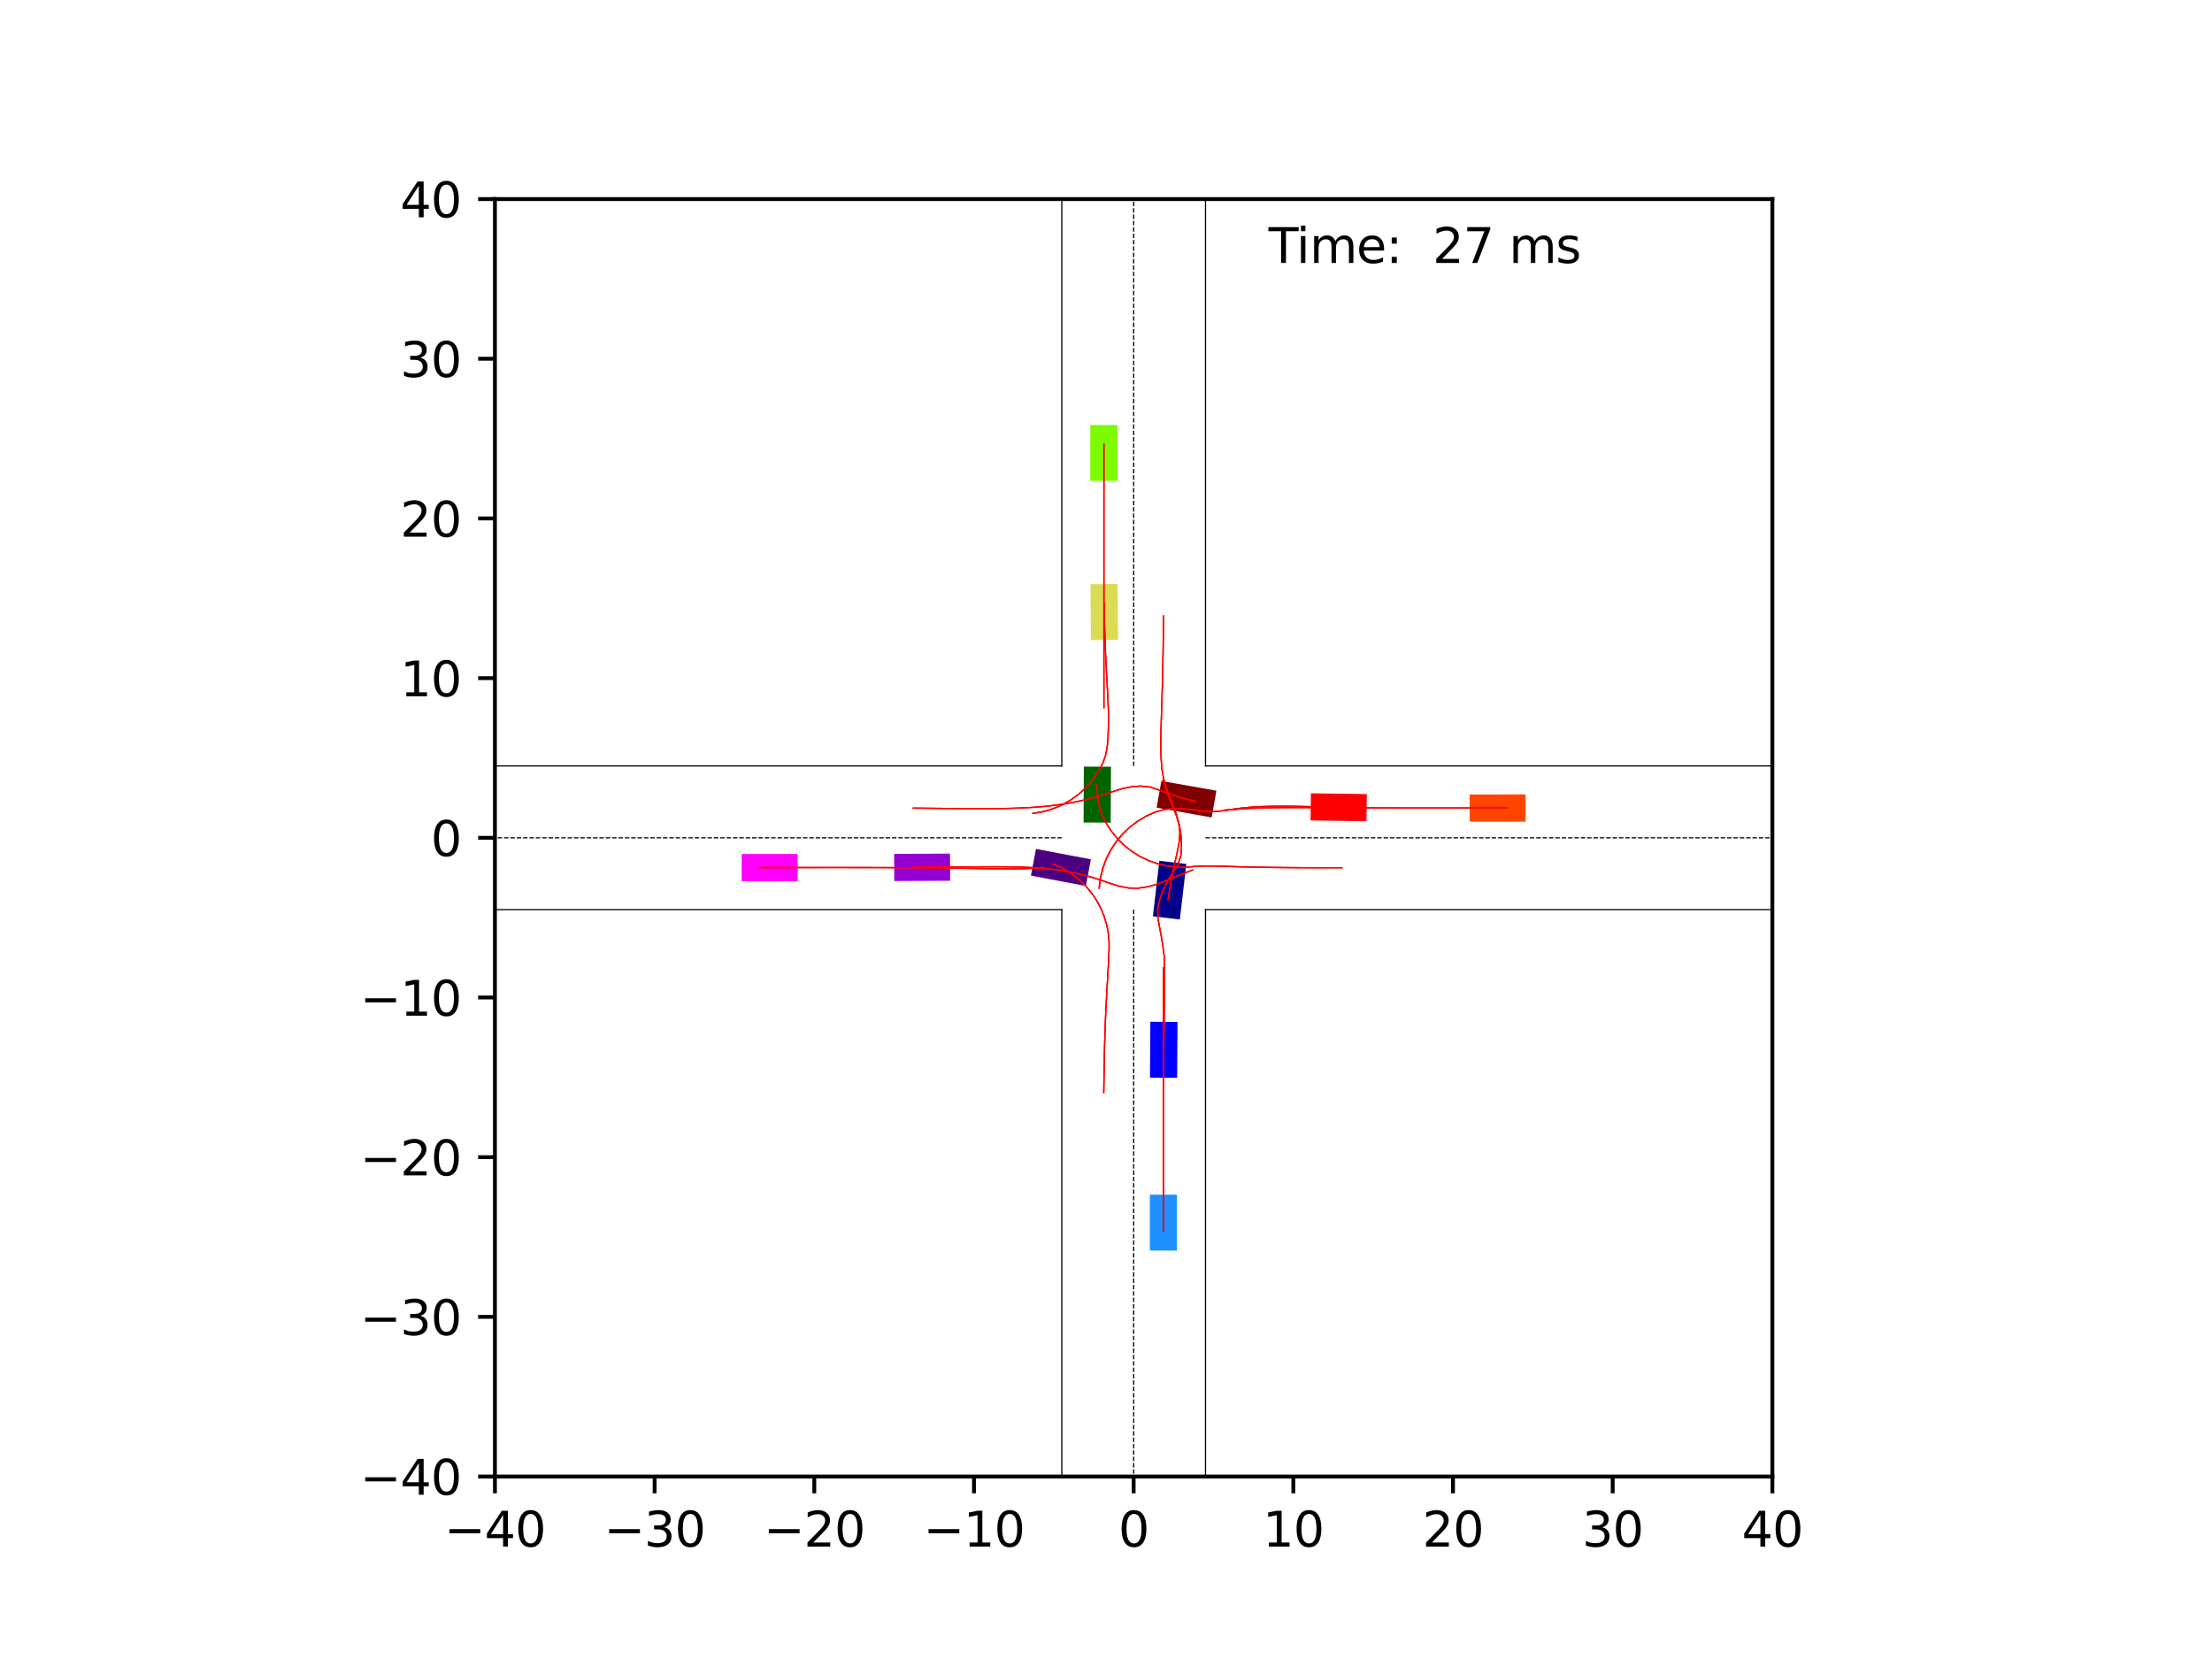<?xml version="1.0" encoding="utf-8" standalone="no"?>
<!DOCTYPE svg PUBLIC "-//W3C//DTD SVG 1.1//EN"
  "http://www.w3.org/Graphics/SVG/1.1/DTD/svg11.dtd">
<svg xmlns:xlink="http://www.w3.org/1999/xlink" width="460.8pt" height="345.6pt" viewBox="0 0 460.8 345.6" xmlns="http://www.w3.org/2000/svg" version="1.1">
 <defs>
  <style type="text/css">*{stroke-linejoin: round; stroke-linecap: butt}</style>
 </defs>
 <g id="figure_1">
  <g id="patch_1">
   <path d="M 0 345.6 
L 460.8 345.6 
L 460.8 0 
L 0 0 
z
" style="fill: #ffffff"/>
  </g>
  <g id="axes_1">
   <g id="patch_2">
    <path d="M 103.104 307.584 
L 369.216 307.584 
L 369.216 41.472 
L 103.104 41.472 
z
" style="fill: #ffffff"/>
   </g>
   <g id="patch_3">
    <path d="M 245.782 191.542 
L 247.132 179.978 
L 241.516 179.322 
L 240.166 190.886 
z
" clip-path="url(#p7c2df1e8a1)" style="fill: #00008b"/>
   </g>
   <g id="patch_4">
    <path d="M 253.398 164.719 
L 241.935 162.685 
L 240.947 168.253 
L 252.41 170.287 
z
" clip-path="url(#p7c2df1e8a1)" style="fill: #800000"/>
   </g>
   <g id="patch_5">
    <path d="M 225.785 159.696 
L 225.73 171.338 
L 231.385 171.365 
L 231.44 159.722 
z
" clip-path="url(#p7c2df1e8a1)" style="fill: #006400"/>
   </g>
   <g id="patch_6">
    <path d="M 214.761 182.406 
L 226.2 184.569 
L 227.251 179.012 
L 215.811 176.849 
z
" clip-path="url(#p7c2df1e8a1)" style="fill: #4b0082"/>
   </g>
   <g id="patch_7">
    <path d="M 245.221 224.531 
L 245.297 212.889 
L 239.642 212.852 
L 239.566 224.494 
z
" clip-path="url(#p7c2df1e8a1)" style="fill: #0000ff"/>
   </g>
   <g id="patch_8">
    <path d="M 284.733 165.418 
L 273.091 165.258 
L 273.013 170.912 
L 284.655 171.072 
z
" clip-path="url(#p7c2df1e8a1)" style="fill: #ff0000"/>
   </g>
   <g id="patch_9">
    <path d="M 227.16 121.702 
L 227.273 133.344 
L 232.928 133.289 
L 232.815 121.647 
z
" clip-path="url(#p7c2df1e8a1)" style="fill: #dbdc56"/>
   </g>
   <g id="patch_10">
    <path d="M 186.295 183.534 
L 197.937 183.473 
L 197.907 177.818 
L 186.265 177.88 
z
" clip-path="url(#p7c2df1e8a1)" style="fill: #9400d3"/>
   </g>
   <g id="patch_11">
    <path d="M 245.188 260.515 
L 245.188 248.873 
L 239.533 248.873 
L 239.533 260.515 
z
" clip-path="url(#p7c2df1e8a1)" style="fill: #1e90ff"/>
   </g>
   <g id="patch_12">
    <path d="M 317.809 165.5 
L 306.167 165.502 
L 306.168 171.156 
L 317.81 171.155 
z
" clip-path="url(#p7c2df1e8a1)" style="fill: #ff4500"/>
   </g>
   <g id="patch_13">
    <path d="M 227.132 88.541 
L 227.132 100.183 
L 232.787 100.183 
L 232.787 88.541 
z
" clip-path="url(#p7c2df1e8a1)" style="fill: #7cfc00"/>
   </g>
   <g id="patch_14">
    <path d="M 154.511 183.556 
L 166.153 183.554 
L 166.152 177.899 
L 154.51 177.901 
z
" clip-path="url(#p7c2df1e8a1)" style="fill: #ff00ff"/>
   </g>
   <g id="matplotlib.axis_1">
    <g id="xtick_1">
     <g id="line2d_1">
      <defs>
       <path id="m593d8a6696" d="M 0 0 
L 0 3.5 
" style="stroke: #000000; stroke-width: 0.8"/>
      </defs>
      <g>
       <use xlink:href="#m593d8a6696" x="103.104" y="307.584" style="stroke: #000000; stroke-width: 0.8"/>
      </g>
     </g>
     <g id="text_1">
      <!-- −40 -->
      <g transform="translate(92.552 322.182) scale(0.1 -0.1)">
       <defs>
        <path id="DejaVuSans-2212" d="M 678 2272 
L 4684 2272 
L 4684 1741 
L 678 1741 
L 678 2272 
z
" transform="scale(0.016)"/>
        <path id="DejaVuSans-34" d="M 2419 4116 
L 825 1625 
L 2419 1625 
L 2419 4116 
z
M 2253 4666 
L 3047 4666 
L 3047 1625 
L 3713 1625 
L 3713 1100 
L 3047 1100 
L 3047 0 
L 2419 0 
L 2419 1100 
L 313 1100 
L 313 1709 
L 2253 4666 
z
" transform="scale(0.016)"/>
        <path id="DejaVuSans-30" d="M 2034 4250 
Q 1547 4250 1301 3770 
Q 1056 3291 1056 2328 
Q 1056 1369 1301 889 
Q 1547 409 2034 409 
Q 2525 409 2770 889 
Q 3016 1369 3016 2328 
Q 3016 3291 2770 3770 
Q 2525 4250 2034 4250 
z
M 2034 4750 
Q 2819 4750 3233 4129 
Q 3647 3509 3647 2328 
Q 3647 1150 3233 529 
Q 2819 -91 2034 -91 
Q 1250 -91 836 529 
Q 422 1150 422 2328 
Q 422 3509 836 4129 
Q 1250 4750 2034 4750 
z
" transform="scale(0.016)"/>
       </defs>
       <use xlink:href="#DejaVuSans-2212"/>
       <use xlink:href="#DejaVuSans-34" x="83.789"/>
       <use xlink:href="#DejaVuSans-30" x="147.412"/>
      </g>
     </g>
    </g>
    <g id="xtick_2">
     <g id="line2d_2">
      <g>
       <use xlink:href="#m593d8a6696" x="136.368" y="307.584" style="stroke: #000000; stroke-width: 0.8"/>
      </g>
     </g>
     <g id="text_2">
      <!-- −30 -->
      <g transform="translate(125.816 322.182) scale(0.1 -0.1)">
       <defs>
        <path id="DejaVuSans-33" d="M 2597 2516 
Q 3050 2419 3304 2112 
Q 3559 1806 3559 1356 
Q 3559 666 3084 287 
Q 2609 -91 1734 -91 
Q 1441 -91 1130 -33 
Q 819 25 488 141 
L 488 750 
Q 750 597 1062 519 
Q 1375 441 1716 441 
Q 2309 441 2620 675 
Q 2931 909 2931 1356 
Q 2931 1769 2642 2001 
Q 2353 2234 1838 2234 
L 1294 2234 
L 1294 2753 
L 1863 2753 
Q 2328 2753 2575 2939 
Q 2822 3125 2822 3475 
Q 2822 3834 2567 4026 
Q 2313 4219 1838 4219 
Q 1578 4219 1281 4162 
Q 984 4106 628 3988 
L 628 4550 
Q 988 4650 1302 4700 
Q 1616 4750 1894 4750 
Q 2613 4750 3031 4423 
Q 3450 4097 3450 3541 
Q 3450 3153 3228 2886 
Q 3006 2619 2597 2516 
z
" transform="scale(0.016)"/>
       </defs>
       <use xlink:href="#DejaVuSans-2212"/>
       <use xlink:href="#DejaVuSans-33" x="83.789"/>
       <use xlink:href="#DejaVuSans-30" x="147.412"/>
      </g>
     </g>
    </g>
    <g id="xtick_3">
     <g id="line2d_3">
      <g>
       <use xlink:href="#m593d8a6696" x="169.632" y="307.584" style="stroke: #000000; stroke-width: 0.8"/>
      </g>
     </g>
     <g id="text_3">
      <!-- −20 -->
      <g transform="translate(159.08 322.182) scale(0.1 -0.1)">
       <defs>
        <path id="DejaVuSans-32" d="M 1228 531 
L 3431 531 
L 3431 0 
L 469 0 
L 469 531 
Q 828 903 1448 1529 
Q 2069 2156 2228 2338 
Q 2531 2678 2651 2914 
Q 2772 3150 2772 3378 
Q 2772 3750 2511 3984 
Q 2250 4219 1831 4219 
Q 1534 4219 1204 4116 
Q 875 4013 500 3803 
L 500 4441 
Q 881 4594 1212 4672 
Q 1544 4750 1819 4750 
Q 2544 4750 2975 4387 
Q 3406 4025 3406 3419 
Q 3406 3131 3298 2873 
Q 3191 2616 2906 2266 
Q 2828 2175 2409 1742 
Q 1991 1309 1228 531 
z
" transform="scale(0.016)"/>
       </defs>
       <use xlink:href="#DejaVuSans-2212"/>
       <use xlink:href="#DejaVuSans-32" x="83.789"/>
       <use xlink:href="#DejaVuSans-30" x="147.412"/>
      </g>
     </g>
    </g>
    <g id="xtick_4">
     <g id="line2d_4">
      <g>
       <use xlink:href="#m593d8a6696" x="202.896" y="307.584" style="stroke: #000000; stroke-width: 0.8"/>
      </g>
     </g>
     <g id="text_4">
      <!-- −10 -->
      <g transform="translate(192.344 322.182) scale(0.1 -0.1)">
       <defs>
        <path id="DejaVuSans-31" d="M 794 531 
L 1825 531 
L 1825 4091 
L 703 3866 
L 703 4441 
L 1819 4666 
L 2450 4666 
L 2450 531 
L 3481 531 
L 3481 0 
L 794 0 
L 794 531 
z
" transform="scale(0.016)"/>
       </defs>
       <use xlink:href="#DejaVuSans-2212"/>
       <use xlink:href="#DejaVuSans-31" x="83.789"/>
       <use xlink:href="#DejaVuSans-30" x="147.412"/>
      </g>
     </g>
    </g>
    <g id="xtick_5">
     <g id="line2d_5">
      <g>
       <use xlink:href="#m593d8a6696" x="236.16" y="307.584" style="stroke: #000000; stroke-width: 0.8"/>
      </g>
     </g>
     <g id="text_5">
      <!-- 0 -->
      <g transform="translate(232.979 322.182) scale(0.1 -0.1)">
       <use xlink:href="#DejaVuSans-30"/>
      </g>
     </g>
    </g>
    <g id="xtick_6">
     <g id="line2d_6">
      <g>
       <use xlink:href="#m593d8a6696" x="269.424" y="307.584" style="stroke: #000000; stroke-width: 0.8"/>
      </g>
     </g>
     <g id="text_6">
      <!-- 10 -->
      <g transform="translate(263.062 322.182) scale(0.1 -0.1)">
       <use xlink:href="#DejaVuSans-31"/>
       <use xlink:href="#DejaVuSans-30" x="63.623"/>
      </g>
     </g>
    </g>
    <g id="xtick_7">
     <g id="line2d_7">
      <g>
       <use xlink:href="#m593d8a6696" x="302.688" y="307.584" style="stroke: #000000; stroke-width: 0.8"/>
      </g>
     </g>
     <g id="text_7">
      <!-- 20 -->
      <g transform="translate(296.325 322.182) scale(0.1 -0.1)">
       <use xlink:href="#DejaVuSans-32"/>
       <use xlink:href="#DejaVuSans-30" x="63.623"/>
      </g>
     </g>
    </g>
    <g id="xtick_8">
     <g id="line2d_8">
      <g>
       <use xlink:href="#m593d8a6696" x="335.952" y="307.584" style="stroke: #000000; stroke-width: 0.8"/>
      </g>
     </g>
     <g id="text_8">
      <!-- 30 -->
      <g transform="translate(329.589 322.182) scale(0.1 -0.1)">
       <use xlink:href="#DejaVuSans-33"/>
       <use xlink:href="#DejaVuSans-30" x="63.623"/>
      </g>
     </g>
    </g>
    <g id="xtick_9">
     <g id="line2d_9">
      <g>
       <use xlink:href="#m593d8a6696" x="369.216" y="307.584" style="stroke: #000000; stroke-width: 0.8"/>
      </g>
     </g>
     <g id="text_9">
      <!-- 40 -->
      <g transform="translate(362.853 322.182) scale(0.1 -0.1)">
       <use xlink:href="#DejaVuSans-34"/>
       <use xlink:href="#DejaVuSans-30" x="63.623"/>
      </g>
     </g>
    </g>
   </g>
   <g id="matplotlib.axis_2">
    <g id="ytick_1">
     <g id="line2d_10">
      <defs>
       <path id="ma6d8c30271" d="M 0 0 
L -3.5 0 
" style="stroke: #000000; stroke-width: 0.8"/>
      </defs>
      <g>
       <use xlink:href="#ma6d8c30271" x="103.104" y="307.584" style="stroke: #000000; stroke-width: 0.8"/>
      </g>
     </g>
     <g id="text_10">
      <!-- −40 -->
      <g transform="translate(74.999 311.383) scale(0.1 -0.1)">
       <use xlink:href="#DejaVuSans-2212"/>
       <use xlink:href="#DejaVuSans-34" x="83.789"/>
       <use xlink:href="#DejaVuSans-30" x="147.412"/>
      </g>
     </g>
    </g>
    <g id="ytick_2">
     <g id="line2d_11">
      <g>
       <use xlink:href="#ma6d8c30271" x="103.104" y="274.32" style="stroke: #000000; stroke-width: 0.8"/>
      </g>
     </g>
     <g id="text_11">
      <!-- −30 -->
      <g transform="translate(74.999 278.119) scale(0.1 -0.1)">
       <use xlink:href="#DejaVuSans-2212"/>
       <use xlink:href="#DejaVuSans-33" x="83.789"/>
       <use xlink:href="#DejaVuSans-30" x="147.412"/>
      </g>
     </g>
    </g>
    <g id="ytick_3">
     <g id="line2d_12">
      <g>
       <use xlink:href="#ma6d8c30271" x="103.104" y="241.056" style="stroke: #000000; stroke-width: 0.8"/>
      </g>
     </g>
     <g id="text_12">
      <!-- −20 -->
      <g transform="translate(74.999 244.855) scale(0.1 -0.1)">
       <use xlink:href="#DejaVuSans-2212"/>
       <use xlink:href="#DejaVuSans-32" x="83.789"/>
       <use xlink:href="#DejaVuSans-30" x="147.412"/>
      </g>
     </g>
    </g>
    <g id="ytick_4">
     <g id="line2d_13">
      <g>
       <use xlink:href="#ma6d8c30271" x="103.104" y="207.792" style="stroke: #000000; stroke-width: 0.8"/>
      </g>
     </g>
     <g id="text_13">
      <!-- −10 -->
      <g transform="translate(74.999 211.591) scale(0.1 -0.1)">
       <use xlink:href="#DejaVuSans-2212"/>
       <use xlink:href="#DejaVuSans-31" x="83.789"/>
       <use xlink:href="#DejaVuSans-30" x="147.412"/>
      </g>
     </g>
    </g>
    <g id="ytick_5">
     <g id="line2d_14">
      <g>
       <use xlink:href="#ma6d8c30271" x="103.104" y="174.528" style="stroke: #000000; stroke-width: 0.8"/>
      </g>
     </g>
     <g id="text_14">
      <!-- 0 -->
      <g transform="translate(89.742 178.327) scale(0.1 -0.1)">
       <use xlink:href="#DejaVuSans-30"/>
      </g>
     </g>
    </g>
    <g id="ytick_6">
     <g id="line2d_15">
      <g>
       <use xlink:href="#ma6d8c30271" x="103.104" y="141.264" style="stroke: #000000; stroke-width: 0.8"/>
      </g>
     </g>
     <g id="text_15">
      <!-- 10 -->
      <g transform="translate(83.379 145.063) scale(0.1 -0.1)">
       <use xlink:href="#DejaVuSans-31"/>
       <use xlink:href="#DejaVuSans-30" x="63.623"/>
      </g>
     </g>
    </g>
    <g id="ytick_7">
     <g id="line2d_16">
      <g>
       <use xlink:href="#ma6d8c30271" x="103.104" y="108" style="stroke: #000000; stroke-width: 0.8"/>
      </g>
     </g>
     <g id="text_16">
      <!-- 20 -->
      <g transform="translate(83.379 111.799) scale(0.1 -0.1)">
       <use xlink:href="#DejaVuSans-32"/>
       <use xlink:href="#DejaVuSans-30" x="63.623"/>
      </g>
     </g>
    </g>
    <g id="ytick_8">
     <g id="line2d_17">
      <g>
       <use xlink:href="#ma6d8c30271" x="103.104" y="74.736" style="stroke: #000000; stroke-width: 0.8"/>
      </g>
     </g>
     <g id="text_17">
      <!-- 30 -->
      <g transform="translate(83.379 78.535) scale(0.1 -0.1)">
       <use xlink:href="#DejaVuSans-33"/>
       <use xlink:href="#DejaVuSans-30" x="63.623"/>
      </g>
     </g>
    </g>
    <g id="ytick_9">
     <g id="line2d_18">
      <g>
       <use xlink:href="#ma6d8c30271" x="103.104" y="41.472" style="stroke: #000000; stroke-width: 0.8"/>
      </g>
     </g>
     <g id="text_18">
      <!-- 40 -->
      <g transform="translate(83.379 45.271) scale(0.1 -0.1)">
       <use xlink:href="#DejaVuSans-34"/>
       <use xlink:href="#DejaVuSans-30" x="63.623"/>
      </g>
     </g>
    </g>
   </g>
   <g id="line2d_19">
    <path d="M 251.129 346.6 
L 251.129 189.497 
" clip-path="url(#p7c2df1e8a1)" style="fill: none; stroke: #000000; stroke-width: 0.25; stroke-linecap: square"/>
   </g>
   <g id="line2d_20">
    <path d="M 251.129 189.497 
L 417.449 189.497 
" clip-path="url(#p7c2df1e8a1)" style="fill: none; stroke: #000000; stroke-width: 0.25; stroke-linecap: square"/>
   </g>
   <g id="line2d_21">
    <path d="M 417.449 159.559 
L 251.129 159.559 
" clip-path="url(#p7c2df1e8a1)" style="fill: none; stroke: #000000; stroke-width: 0.25; stroke-linecap: square"/>
   </g>
   <g id="line2d_22">
    <path d="M 251.129 159.559 
L 251.129 -1 
" clip-path="url(#p7c2df1e8a1)" style="fill: none; stroke: #000000; stroke-width: 0.25; stroke-linecap: square"/>
   </g>
   <g id="line2d_23">
    <path d="M 221.191 -1 
L 221.191 159.559 
" clip-path="url(#p7c2df1e8a1)" style="fill: none; stroke: #000000; stroke-width: 0.25; stroke-linecap: square"/>
   </g>
   <g id="line2d_24">
    <path d="M 221.191 159.559 
L 54.871 159.559 
" clip-path="url(#p7c2df1e8a1)" style="fill: none; stroke: #000000; stroke-width: 0.25; stroke-linecap: square"/>
   </g>
   <g id="line2d_25">
    <path d="M 54.871 189.497 
L 221.191 189.497 
" clip-path="url(#p7c2df1e8a1)" style="fill: none; stroke: #000000; stroke-width: 0.25; stroke-linecap: square"/>
   </g>
   <g id="line2d_26">
    <path d="M 221.191 189.497 
L 221.191 346.6 
" clip-path="url(#p7c2df1e8a1)" style="fill: none; stroke: #000000; stroke-width: 0.25; stroke-linecap: square"/>
   </g>
   <g id="line2d_27">
    <path d="M 251.129 174.528 
L 417.449 174.528 
" clip-path="url(#p7c2df1e8a1)" style="fill: none; stroke-dasharray: 0.925,0.4; stroke-dashoffset: 0; stroke: #000000; stroke-width: 0.25"/>
   </g>
   <g id="line2d_28">
    <path d="M 236.16 159.559 
L 236.16 -1 
" clip-path="url(#p7c2df1e8a1)" style="fill: none; stroke-dasharray: 0.925,0.4; stroke-dashoffset: 0; stroke: #000000; stroke-width: 0.25"/>
   </g>
   <g id="line2d_29">
    <path d="M 221.191 174.528 
L 54.871 174.528 
" clip-path="url(#p7c2df1e8a1)" style="fill: none; stroke-dasharray: 0.925,0.4; stroke-dashoffset: 0; stroke: #000000; stroke-width: 0.25"/>
   </g>
   <g id="line2d_30">
    <path d="M 236.16 189.497 
L 236.16 346.6 
" clip-path="url(#p7c2df1e8a1)" style="fill: none; stroke-dasharray: 0.925,0.4; stroke-dashoffset: 0; stroke: #000000; stroke-width: 0.25"/>
   </g>
   <g id="line2d_31">
    <path d="M 243.344 187.41 
L 243.646 185.432 
L 243.986 183.456 
L 244.37 181.485 
L 244.792 179.518 
L 245.239 177.555 
L 245.627 175.578 
L 245.805 173.569 
L 245.591 171.563 
L 245.073 169.614 
L 244.345 167.734 
L 243.577 165.872 
L 242.908 163.975 
L 242.369 162.04 
L 242.016 160.066 
L 241.866 158.069 
L 241.805 156.072 
L 241.809 154.077 
L 241.844 152.085 
L 241.897 150.096 
L 241.96 148.11 
L 242.025 146.126 
L 242.088 144.144 
L 242.145 142.164 
L 242.196 140.185 
L 242.24 138.206 
L 242.277 136.229 
L 242.309 134.252 
L 242.336 132.276 
L 242.361 130.3 
L 242.385 128.324 
" clip-path="url(#p7c2df1e8a1)" style="fill: none; stroke: #ff0000; stroke-opacity: 0.2; stroke-width: 0.25; stroke-linecap: square"/>
   </g>
   <g id="line2d_32">
    <path d="M 243.344 187.41 
L 243.648 185.432 
L 243.986 183.455 
L 244.367 181.483 
L 244.786 179.516 
L 245.23 177.551 
L 245.616 175.572 
L 245.793 173.561 
L 245.58 171.554 
L 245.064 169.603 
L 244.332 167.723 
L 243.563 165.86 
L 242.895 163.961 
L 242.357 162.024 
L 242.01 160.047 
L 241.871 158.048 
L 241.808 156.05 
L 241.814 154.054 
L 241.849 152.061 
L 241.903 150.072 
L 241.966 148.085 
L 242.031 146.101 
L 242.094 144.119 
L 242.151 142.138 
L 242.201 140.159 
L 242.244 138.18 
L 242.281 136.203 
L 242.311 134.226 
L 242.338 132.25 
L 242.362 130.274 
L 242.384 128.298 
" clip-path="url(#p7c2df1e8a1)" style="fill: none; stroke: #ff0000; stroke-opacity: 0.4; stroke-width: 0.25; stroke-linecap: square"/>
   </g>
   <g id="line2d_33">
    <path d="M 243.344 187.41 
L 243.648 185.432 
L 243.987 183.456 
L 244.368 181.484 
L 244.788 179.516 
L 245.233 177.552 
L 245.62 175.573 
L 245.798 173.563 
L 245.585 171.556 
L 245.07 169.605 
L 244.34 167.724 
L 243.572 165.862 
L 242.905 163.962 
L 242.369 162.025 
L 242.024 160.049 
L 241.888 158.05 
L 241.825 156.052 
L 241.83 154.056 
L 241.865 152.064 
L 241.918 150.075 
L 241.98 148.089 
L 242.044 146.105 
L 242.105 144.123 
L 242.161 142.143 
L 242.21 140.164 
L 242.252 138.186 
L 242.287 136.209 
L 242.317 134.233 
L 242.342 132.257 
L 242.364 130.281 
L 242.385 128.306 
" clip-path="url(#p7c2df1e8a1)" style="fill: none; stroke: #ff0000; stroke-opacity: 0.6; stroke-width: 0.25; stroke-linecap: square"/>
   </g>
   <g id="line2d_34">
    <path d="M 243.344 187.41 
L 243.648 185.432 
L 243.986 183.455 
L 244.366 181.483 
L 244.784 179.516 
L 245.228 177.551 
L 245.614 175.572 
L 245.791 173.562 
L 245.578 171.555 
L 245.059 169.605 
L 244.33 167.724 
L 243.561 165.862 
L 242.894 163.962 
L 242.358 162.025 
L 242.013 160.048 
L 241.879 158.05 
L 241.815 156.052 
L 241.82 154.056 
L 241.854 152.064 
L 241.908 150.075 
L 241.97 148.088 
L 242.034 146.105 
L 242.095 144.123 
L 242.152 142.142 
L 242.201 140.163 
L 242.244 138.185 
L 242.279 136.208 
L 242.31 134.231 
L 242.336 132.255 
L 242.359 130.28 
L 242.381 128.304 
" clip-path="url(#p7c2df1e8a1)" style="fill: none; stroke: #ff0000; stroke-opacity: 0.8; stroke-width: 0.25; stroke-linecap: square"/>
   </g>
   <g id="line2d_35">
    <path d="M 243.344 187.41 
L 243.649 185.432 
L 243.987 183.456 
L 244.368 181.484 
L 244.786 179.516 
L 245.231 177.551 
L 245.617 175.572 
L 245.795 173.563 
L 245.583 171.555 
L 245.065 169.605 
L 244.336 167.724 
L 243.568 165.861 
L 242.903 163.962 
L 242.368 162.024 
L 242.025 160.047 
L 241.893 158.048 
L 241.829 156.05 
L 241.833 154.054 
L 241.868 152.062 
L 241.921 150.073 
L 241.982 148.087 
L 242.045 146.103 
L 242.106 144.121 
L 242.162 142.14 
L 242.211 140.161 
L 242.252 138.183 
L 242.287 136.206 
L 242.317 134.229 
L 242.342 132.253 
L 242.365 130.278 
L 242.386 128.302 
" clip-path="url(#p7c2df1e8a1)" style="fill: none; stroke: #ff0000; stroke-width: 0.25; stroke-linecap: square"/>
   </g>
   <g id="line2d_36">
    <path d="M 249.104 166.968 
L 247.171 166.493 
L 245.254 165.943 
L 243.363 165.306 
L 241.498 164.589 
L 239.6 163.964 
L 237.611 163.742 
L 235.618 163.923 
L 233.657 164.322 
L 231.751 164.931 
L 229.854 165.567 
L 227.935 166.13 
L 225.999 166.627 
L 224.047 167.057 
L 222.083 167.417 
L 220.107 167.71 
L 218.125 167.941 
L 216.138 168.117 
L 214.147 168.247 
L 212.156 168.338 
L 210.164 168.398 
L 208.172 168.434 
L 206.18 168.451 
L 204.189 168.455 
L 202.198 168.449 
L 200.208 168.437 
L 198.218 168.421 
L 196.228 168.403 
L 194.239 168.383 
L 192.249 168.363 
L 190.26 168.343 
" clip-path="url(#p7c2df1e8a1)" style="fill: none; stroke: #ff0000; stroke-opacity: 0.2; stroke-width: 0.25; stroke-linecap: square"/>
   </g>
   <g id="line2d_37">
    <path d="M 249.104 166.968 
L 247.171 166.491 
L 245.255 165.941 
L 243.364 165.304 
L 241.499 164.588 
L 239.6 163.962 
L 237.612 163.74 
L 235.619 163.921 
L 233.657 164.319 
L 231.751 164.928 
L 229.854 165.564 
L 227.935 166.127 
L 225.999 166.625 
L 224.047 167.054 
L 222.083 167.415 
L 220.107 167.708 
L 218.125 167.938 
L 216.137 168.115 
L 214.147 168.244 
L 212.156 168.336 
L 210.164 168.396 
L 208.172 168.432 
L 206.18 168.45 
L 204.189 168.454 
L 202.198 168.448 
L 200.208 168.437 
L 198.218 168.421 
L 196.228 168.403 
L 194.238 168.383 
L 192.249 168.364 
L 190.259 168.344 
" clip-path="url(#p7c2df1e8a1)" style="fill: none; stroke: #ff0000; stroke-opacity: 0.4; stroke-width: 0.25; stroke-linecap: square"/>
   </g>
   <g id="line2d_38">
    <path d="M 249.104 166.968 
L 247.172 166.489 
L 245.255 165.939 
L 243.364 165.302 
L 241.499 164.586 
L 239.6 163.96 
L 237.612 163.737 
L 235.619 163.916 
L 233.657 164.313 
L 231.751 164.924 
L 229.854 165.56 
L 227.935 166.123 
L 225.999 166.621 
L 224.047 167.051 
L 222.082 167.412 
L 220.107 167.705 
L 218.124 167.936 
L 216.137 168.113 
L 214.147 168.243 
L 212.155 168.334 
L 210.163 168.395 
L 208.171 168.431 
L 206.179 168.449 
L 204.188 168.453 
L 202.197 168.448 
L 200.207 168.437 
L 198.216 168.421 
L 196.227 168.403 
L 194.237 168.383 
L 192.247 168.364 
L 190.258 168.344 
" clip-path="url(#p7c2df1e8a1)" style="fill: none; stroke: #ff0000; stroke-opacity: 0.6; stroke-width: 0.25; stroke-linecap: square"/>
   </g>
   <g id="line2d_39">
    <path d="M 249.104 166.968 
L 247.172 166.488 
L 245.255 165.938 
L 243.364 165.302 
L 241.499 164.586 
L 239.6 163.961 
L 237.611 163.739 
L 235.618 163.918 
L 233.656 164.314 
L 231.751 164.926 
L 229.854 165.563 
L 227.935 166.126 
L 225.999 166.624 
L 224.047 167.054 
L 222.082 167.415 
L 220.107 167.708 
L 218.125 167.94 
L 216.137 168.116 
L 214.147 168.246 
L 212.155 168.337 
L 210.163 168.398 
L 208.171 168.434 
L 206.18 168.452 
L 204.188 168.456 
L 202.197 168.45 
L 200.207 168.438 
L 198.217 168.422 
L 196.227 168.404 
L 194.238 168.384 
L 192.248 168.364 
L 190.259 168.344 
" clip-path="url(#p7c2df1e8a1)" style="fill: none; stroke: #ff0000; stroke-opacity: 0.8; stroke-width: 0.25; stroke-linecap: square"/>
   </g>
   <g id="line2d_40">
    <path d="M 249.104 166.968 
L 247.172 166.486 
L 245.256 165.936 
L 243.364 165.3 
L 241.499 164.584 
L 239.6 163.959 
L 237.612 163.736 
L 235.618 163.916 
L 233.657 164.313 
L 231.75 164.923 
L 229.854 165.56 
L 227.935 166.124 
L 225.998 166.622 
L 224.047 167.052 
L 222.082 167.413 
L 220.107 167.706 
L 218.124 167.937 
L 216.136 168.114 
L 214.146 168.244 
L 212.155 168.335 
L 210.162 168.396 
L 208.17 168.432 
L 206.179 168.45 
L 204.187 168.454 
L 202.197 168.449 
L 200.206 168.437 
L 198.216 168.421 
L 196.226 168.402 
L 194.237 168.383 
L 192.247 168.363 
L 190.258 168.343 
" clip-path="url(#p7c2df1e8a1)" style="fill: none; stroke: #ff0000; stroke-width: 0.25; stroke-linecap: square"/>
   </g>
   <g id="line2d_41">
    <path d="M 228.452 163.502 
L 228.584 165.53 
L 228.896 167.542 
L 229.454 169.501 
L 230.348 171.334 
L 231.442 173.057 
L 232.723 174.646 
L 234.173 176.083 
L 235.776 177.348 
L 237.512 178.425 
L 239.356 179.302 
L 241.286 179.968 
L 243.276 180.414 
L 245.303 180.634 
L 247.339 180.627 
L 249.365 180.457 
L 251.395 180.397 
L 253.421 180.413 
L 255.444 180.472 
L 257.462 180.538 
L 259.478 180.593 
L 261.492 180.639 
L 263.504 180.675 
L 265.514 180.703 
L 267.522 180.724 
L 269.529 180.739 
L 271.536 180.749 
L 273.541 180.755 
L 275.547 180.758 
L 277.552 180.758 
L 279.557 180.754 
" clip-path="url(#p7c2df1e8a1)" style="fill: none; stroke: #ff0000; stroke-opacity: 0.2; stroke-width: 0.25; stroke-linecap: square"/>
   </g>
   <g id="line2d_42">
    <path d="M 228.452 163.502 
L 228.585 165.53 
L 228.896 167.542 
L 229.455 169.501 
L 230.348 171.334 
L 231.443 173.056 
L 232.723 174.646 
L 234.174 176.083 
L 235.777 177.348 
L 237.512 178.425 
L 239.356 179.302 
L 241.286 179.969 
L 243.276 180.415 
L 245.303 180.635 
L 247.339 180.628 
L 249.365 180.458 
L 251.394 180.398 
L 253.421 180.414 
L 255.443 180.473 
L 257.461 180.539 
L 259.477 180.594 
L 261.491 180.64 
L 263.502 180.676 
L 265.512 180.704 
L 267.52 180.724 
L 269.527 180.739 
L 271.533 180.748 
L 273.538 180.754 
L 275.543 180.756 
L 277.548 180.755 
L 279.553 180.752 
" clip-path="url(#p7c2df1e8a1)" style="fill: none; stroke: #ff0000; stroke-opacity: 0.4; stroke-width: 0.25; stroke-linecap: square"/>
   </g>
   <g id="line2d_43">
    <path d="M 228.452 163.502 
L 228.585 165.53 
L 228.896 167.542 
L 229.454 169.501 
L 230.347 171.335 
L 231.441 173.057 
L 232.721 174.647 
L 234.171 176.084 
L 235.773 177.351 
L 237.506 178.431 
L 239.349 179.311 
L 241.278 179.977 
L 243.269 180.423 
L 245.295 180.644 
L 247.331 180.637 
L 249.357 180.467 
L 251.386 180.407 
L 253.413 180.423 
L 255.435 180.482 
L 257.453 180.548 
L 259.469 180.604 
L 261.482 180.649 
L 263.493 180.685 
L 265.502 180.712 
L 267.51 180.732 
L 269.517 180.746 
L 271.523 180.755 
L 273.528 180.76 
L 275.532 180.762 
L 277.537 180.76 
L 279.541 180.756 
" clip-path="url(#p7c2df1e8a1)" style="fill: none; stroke: #ff0000; stroke-opacity: 0.6; stroke-width: 0.25; stroke-linecap: square"/>
   </g>
   <g id="line2d_44">
    <path d="M 228.452 163.502 
L 228.585 165.53 
L 228.896 167.542 
L 229.455 169.501 
L 230.348 171.334 
L 231.443 173.056 
L 232.723 174.646 
L 234.174 176.082 
L 235.776 177.349 
L 237.509 178.429 
L 239.352 179.308 
L 241.282 179.973 
L 243.273 180.418 
L 245.299 180.638 
L 247.335 180.63 
L 249.361 180.46 
L 251.39 180.399 
L 253.416 180.415 
L 255.438 180.474 
L 257.456 180.539 
L 259.472 180.595 
L 261.485 180.64 
L 263.496 180.675 
L 265.505 180.702 
L 267.513 180.721 
L 269.519 180.735 
L 271.525 180.743 
L 273.53 180.748 
L 275.534 180.749 
L 277.538 180.747 
L 279.542 180.742 
" clip-path="url(#p7c2df1e8a1)" style="fill: none; stroke: #ff0000; stroke-opacity: 0.8; stroke-width: 0.25; stroke-linecap: square"/>
   </g>
   <g id="line2d_45">
    <path d="M 228.452 163.502 
L 228.585 165.53 
L 228.896 167.542 
L 229.453 169.502 
L 230.346 171.335 
L 231.44 173.057 
L 232.72 174.647 
L 234.17 176.084 
L 235.772 177.351 
L 237.506 178.429 
L 239.35 179.307 
L 241.279 179.974 
L 243.269 180.42 
L 245.295 180.64 
L 247.331 180.634 
L 249.357 180.463 
L 251.386 180.404 
L 253.412 180.42 
L 255.434 180.48 
L 257.452 180.546 
L 259.468 180.602 
L 261.48 180.648 
L 263.491 180.684 
L 265.5 180.711 
L 267.508 180.731 
L 269.514 180.745 
L 271.519 180.754 
L 273.524 180.758 
L 275.528 180.76 
L 277.532 180.758 
L 279.536 180.754 
" clip-path="url(#p7c2df1e8a1)" style="fill: none; stroke: #ff0000; stroke-width: 0.25; stroke-linecap: square"/>
   </g>
   <g id="line2d_46">
    <path d="M 219.409 180.003 
L 221.006 180.709 
L 222.527 181.564 
L 223.958 182.56 
L 225.287 183.689 
L 226.501 184.939 
L 227.591 186.299 
L 228.545 187.757 
L 229.357 189.299 
L 230.017 190.913 
L 230.521 192.583 
L 230.864 194.294 
L 231.042 196.031 
L 231.052 197.779 
L 230.968 199.525 
L 230.878 201.273 
L 230.78 203.021 
L 230.678 204.771 
L 230.577 206.521 
L 230.481 208.273 
L 230.393 210.027 
L 230.313 211.782 
L 230.244 213.538 
L 230.184 215.295 
L 230.132 217.054 
L 230.089 218.813 
L 230.051 220.572 
L 230.018 222.333 
L 229.988 224.093 
L 229.96 225.853 
L 229.935 227.614 
" clip-path="url(#p7c2df1e8a1)" style="fill: none; stroke: #ff0000; stroke-opacity: 0.2; stroke-width: 0.25; stroke-linecap: square"/>
   </g>
   <g id="line2d_47">
    <path d="M 219.409 180.003 
L 221.006 180.709 
L 222.527 181.564 
L 223.958 182.56 
L 225.287 183.688 
L 226.501 184.938 
L 227.591 186.298 
L 228.546 187.756 
L 229.357 189.299 
L 230.018 190.912 
L 230.522 192.582 
L 230.864 194.293 
L 231.042 196.031 
L 231.052 197.778 
L 230.969 199.525 
L 230.878 201.272 
L 230.78 203.021 
L 230.678 204.77 
L 230.577 206.521 
L 230.48 208.273 
L 230.392 210.026 
L 230.312 211.781 
L 230.242 213.538 
L 230.182 215.295 
L 230.131 217.053 
L 230.087 218.812 
L 230.049 220.572 
L 230.015 222.332 
L 229.985 224.093 
L 229.958 225.853 
L 229.932 227.614 
" clip-path="url(#p7c2df1e8a1)" style="fill: none; stroke: #ff0000; stroke-opacity: 0.4; stroke-width: 0.25; stroke-linecap: square"/>
   </g>
   <g id="line2d_48">
    <path d="M 219.409 180.003 
L 221.006 180.709 
L 222.527 181.564 
L 223.958 182.56 
L 225.287 183.688 
L 226.502 184.937 
L 227.592 186.297 
L 228.548 187.754 
L 229.359 189.297 
L 230.02 190.91 
L 230.524 192.58 
L 230.865 194.292 
L 231.041 196.029 
L 231.051 197.777 
L 230.967 199.523 
L 230.876 201.271 
L 230.778 203.019 
L 230.675 204.769 
L 230.574 206.519 
L 230.478 208.271 
L 230.389 210.025 
L 230.309 211.78 
L 230.239 213.536 
L 230.179 215.293 
L 230.127 217.052 
L 230.083 218.811 
L 230.045 220.571 
L 230.012 222.331 
L 229.982 224.092 
L 229.955 225.852 
L 229.93 227.613 
" clip-path="url(#p7c2df1e8a1)" style="fill: none; stroke: #ff0000; stroke-opacity: 0.6; stroke-width: 0.25; stroke-linecap: square"/>
   </g>
   <g id="line2d_49">
    <path d="M 219.409 180.003 
L 221.006 180.709 
L 222.527 181.564 
L 223.958 182.56 
L 225.288 183.687 
L 226.503 184.936 
L 227.594 186.296 
L 228.549 187.753 
L 229.361 189.295 
L 230.022 190.909 
L 230.526 192.579 
L 230.867 194.29 
L 231.042 196.028 
L 231.052 197.775 
L 230.968 199.522 
L 230.877 201.269 
L 230.779 203.018 
L 230.676 204.767 
L 230.575 206.518 
L 230.479 208.27 
L 230.39 210.023 
L 230.31 211.778 
L 230.24 213.535 
L 230.18 215.292 
L 230.129 217.051 
L 230.085 218.81 
L 230.047 220.57 
L 230.014 222.33 
L 229.985 224.091 
L 229.958 225.852 
L 229.933 227.613 
" clip-path="url(#p7c2df1e8a1)" style="fill: none; stroke: #ff0000; stroke-opacity: 0.8; stroke-width: 0.25; stroke-linecap: square"/>
   </g>
   <g id="line2d_50">
    <path d="M 219.409 180.003 
L 221.006 180.709 
L 222.527 181.564 
L 223.958 182.56 
L 225.287 183.688 
L 226.502 184.938 
L 227.592 186.297 
L 228.547 187.755 
L 229.358 189.298 
L 230.019 190.911 
L 230.522 192.581 
L 230.864 194.293 
L 231.04 196.03 
L 231.05 197.777 
L 230.966 199.524 
L 230.875 201.272 
L 230.776 203.02 
L 230.674 204.769 
L 230.573 206.52 
L 230.476 208.272 
L 230.388 210.026 
L 230.308 211.781 
L 230.238 213.537 
L 230.178 215.295 
L 230.127 217.053 
L 230.083 218.813 
L 230.046 220.573 
L 230.013 222.333 
L 229.984 224.094 
L 229.957 225.855 
L 229.932 227.616 
" clip-path="url(#p7c2df1e8a1)" style="fill: none; stroke: #ff0000; stroke-width: 0.25; stroke-linecap: square"/>
   </g>
   <g id="line2d_51">
    <path d="M 242.413 220.647 
L 242.431 218.692 
L 242.452 216.736 
L 242.476 214.78 
L 242.502 212.823 
L 242.53 210.865 
L 242.557 208.905 
L 242.579 206.944 
L 242.593 204.98 
L 242.592 203.013 
L 242.568 201.043 
L 242.513 199.071 
L 242.264 197.109 
L 241.937 195.154 
L 241.582 193.199 
L 241.22 191.24 
L 241.195 189.242 
L 241.648 187.288 
L 242.316 185.391 
L 243.192 183.573 
L 244.266 181.857 
L 245.354 180.143 
L 245.975 178.206 
L 246.092 176.169 
L 245.979 174.129 
L 245.639 172.111 
L 245.075 170.142 
L 244.293 168.246 
L 243.479 166.363 
L 242.731 164.452 
L 242.102 162.498 
" clip-path="url(#p7c2df1e8a1)" style="fill: none; stroke: #ff0000; stroke-opacity: 0.2; stroke-width: 0.25; stroke-linecap: square"/>
   </g>
   <g id="line2d_52">
    <path d="M 242.413 220.647 
L 242.431 218.692 
L 242.452 216.736 
L 242.475 214.78 
L 242.501 212.823 
L 242.528 210.864 
L 242.554 208.904 
L 242.576 206.942 
L 242.589 204.978 
L 242.586 203.011 
L 242.561 201.041 
L 242.504 199.069 
L 242.253 197.108 
L 241.923 195.154 
L 241.566 193.2 
L 241.203 191.242 
L 241.177 189.245 
L 241.628 187.292 
L 242.294 185.396 
L 243.167 183.579 
L 244.239 181.864 
L 245.344 180.165 
L 246.007 178.243 
L 246.144 176.211 
L 246.054 174.173 
L 245.736 172.155 
L 245.195 170.182 
L 244.434 168.282 
L 243.669 166.382 
L 242.953 164.462 
L 242.297 162.52 
" clip-path="url(#p7c2df1e8a1)" style="fill: none; stroke: #ff0000; stroke-opacity: 0.4; stroke-width: 0.25; stroke-linecap: square"/>
   </g>
   <g id="line2d_53">
    <path d="M 242.413 220.647 
L 242.432 218.692 
L 242.452 216.736 
L 242.476 214.78 
L 242.502 212.823 
L 242.529 210.864 
L 242.556 208.904 
L 242.577 206.941 
L 242.59 204.977 
L 242.588 203.009 
L 242.563 201.039 
L 242.506 199.066 
L 242.256 197.105 
L 241.927 195.15 
L 241.571 193.195 
L 241.209 191.237 
L 241.182 189.239 
L 241.633 187.286 
L 242.298 185.389 
L 243.171 183.571 
L 244.242 181.855 
L 245.339 180.149 
L 245.988 178.223 
L 246.116 176.19 
L 246.016 174.152 
L 245.69 172.134 
L 245.139 170.164 
L 244.37 168.267 
L 243.605 166.367 
L 242.89 164.446 
L 242.249 162.5 
" clip-path="url(#p7c2df1e8a1)" style="fill: none; stroke: #ff0000; stroke-opacity: 0.6; stroke-width: 0.25; stroke-linecap: square"/>
   </g>
   <g id="line2d_54">
    <path d="M 242.413 220.647 
L 242.431 218.692 
L 242.452 216.736 
L 242.475 214.78 
L 242.501 212.823 
L 242.528 210.864 
L 242.554 208.904 
L 242.575 206.942 
L 242.587 204.978 
L 242.584 203.011 
L 242.558 201.041 
L 242.5 199.068 
L 242.249 197.107 
L 241.919 195.153 
L 241.563 193.198 
L 241.2 191.24 
L 241.174 189.242 
L 241.626 187.289 
L 242.292 185.392 
L 243.166 183.575 
L 244.239 181.86 
L 245.347 180.162 
L 246.01 178.24 
L 246.148 176.208 
L 246.058 174.169 
L 245.739 172.15 
L 245.196 170.178 
L 244.435 168.277 
L 243.672 166.376 
L 242.955 164.456 
L 242.306 162.512 
" clip-path="url(#p7c2df1e8a1)" style="fill: none; stroke: #ff0000; stroke-opacity: 0.8; stroke-width: 0.25; stroke-linecap: square"/>
   </g>
   <g id="line2d_55">
    <path d="M 242.413 220.647 
L 242.432 218.692 
L 242.453 216.736 
L 242.476 214.78 
L 242.503 212.823 
L 242.53 210.864 
L 242.556 208.904 
L 242.578 206.941 
L 242.591 204.977 
L 242.588 203.01 
L 242.563 201.04 
L 242.505 199.067 
L 242.254 197.105 
L 241.925 195.151 
L 241.568 193.197 
L 241.205 191.238 
L 241.177 189.24 
L 241.629 187.288 
L 242.294 185.391 
L 243.167 183.573 
L 244.239 181.858 
L 245.342 180.157 
L 245.998 178.233 
L 246.131 176.2 
L 246.037 174.162 
L 245.714 172.145 
L 245.167 170.174 
L 244.402 168.276 
L 243.641 166.374 
L 242.929 164.453 
L 242.286 162.507 
" clip-path="url(#p7c2df1e8a1)" style="fill: none; stroke: #ff0000; stroke-width: 0.25; stroke-linecap: square"/>
   </g>
   <g id="line2d_56">
    <path d="M 280.852 168.204 
L 278.873 168.163 
L 276.891 168.118 
L 274.907 168.069 
L 272.919 168.021 
L 270.928 167.978 
L 268.933 167.945 
L 266.934 167.93 
L 264.931 167.943 
L 262.923 167.995 
L 260.913 168.101 
L 258.902 168.275 
L 256.895 168.536 
L 254.891 168.855 
L 252.863 169.033 
L 250.822 168.968 
L 248.791 168.703 
L 246.75 168.477 
L 244.692 168.42 
L 242.638 168.611 
L 240.647 169.166 
L 238.762 170.02 
L 236.984 171.084 
L 235.336 172.344 
L 233.841 173.783 
L 232.518 175.384 
L 231.384 177.126 
L 230.455 178.986 
L 229.746 180.942 
L 229.264 182.966 
L 229.016 185.032 
" clip-path="url(#p7c2df1e8a1)" style="fill: none; stroke: #ff0000; stroke-opacity: 0.2; stroke-width: 0.25; stroke-linecap: square"/>
   </g>
   <g id="line2d_57">
    <path d="M 280.852 168.204 
L 278.873 168.166 
L 276.891 168.124 
L 274.906 168.08 
L 272.917 168.036 
L 270.925 167.997 
L 268.929 167.969 
L 266.928 167.958 
L 264.923 167.975 
L 262.914 168.031 
L 260.901 168.141 
L 258.889 168.319 
L 256.88 168.584 
L 254.873 168.907 
L 252.842 169.088 
L 250.798 169.023 
L 248.765 168.752 
L 246.723 168.51 
L 244.663 168.438 
L 242.604 168.616 
L 240.609 169.164 
L 238.717 170.011 
L 236.932 171.068 
L 235.277 172.322 
L 233.773 173.756 
L 232.443 175.354 
L 231.303 177.094 
L 230.369 178.954 
L 229.653 180.909 
L 229.165 182.934 
L 228.91 185 
" clip-path="url(#p7c2df1e8a1)" style="fill: none; stroke: #ff0000; stroke-opacity: 0.4; stroke-width: 0.25; stroke-linecap: square"/>
   </g>
   <g id="line2d_58">
    <path d="M 280.852 168.204 
L 278.873 168.164 
L 276.891 168.121 
L 274.906 168.075 
L 272.918 168.029 
L 270.926 167.988 
L 268.93 167.957 
L 266.93 167.944 
L 264.926 167.958 
L 262.917 168.012 
L 260.906 168.12 
L 258.894 168.297 
L 256.886 168.561 
L 254.88 168.884 
L 252.851 169.067 
L 250.808 169.005 
L 248.777 168.736 
L 246.736 168.498 
L 244.677 168.433 
L 242.621 168.62 
L 240.632 169.184 
L 238.747 170.041 
L 236.968 171.106 
L 235.321 172.367 
L 233.826 173.807 
L 232.503 175.409 
L 231.371 177.152 
L 230.445 179.014 
L 229.737 180.97 
L 229.257 182.994 
L 229.011 185.061 
" clip-path="url(#p7c2df1e8a1)" style="fill: none; stroke: #ff0000; stroke-opacity: 0.6; stroke-width: 0.25; stroke-linecap: square"/>
   </g>
   <g id="line2d_59">
    <path d="M 280.852 168.204 
L 278.873 168.165 
L 276.891 168.123 
L 274.906 168.078 
L 272.917 168.033 
L 270.925 167.993 
L 268.929 167.963 
L 266.928 167.951 
L 264.923 167.966 
L 262.914 168.02 
L 260.902 168.128 
L 258.889 168.306 
L 256.88 168.57 
L 254.874 168.894 
L 252.844 169.076 
L 250.8 169.012 
L 248.767 168.74 
L 246.726 168.496 
L 244.666 168.425 
L 242.608 168.607 
L 240.616 169.167 
L 238.727 170.019 
L 236.945 171.08 
L 235.293 172.337 
L 233.792 173.774 
L 232.464 175.373 
L 231.327 177.115 
L 230.397 178.976 
L 229.686 180.932 
L 229.202 182.957 
L 228.951 185.024 
" clip-path="url(#p7c2df1e8a1)" style="fill: none; stroke: #ff0000; stroke-opacity: 0.8; stroke-width: 0.25; stroke-linecap: square"/>
   </g>
   <g id="line2d_60">
    <path d="M 280.852 168.204 
L 278.873 168.165 
L 276.891 168.123 
L 274.906 168.077 
L 272.918 168.032 
L 270.926 167.992 
L 268.93 167.962 
L 266.929 167.949 
L 264.925 167.964 
L 262.916 168.018 
L 260.904 168.125 
L 258.892 168.303 
L 256.884 168.568 
L 254.879 168.892 
L 252.849 169.076 
L 250.806 169.014 
L 248.775 168.743 
L 246.734 168.5 
L 244.675 168.43 
L 242.62 168.617 
L 240.631 169.185 
L 238.744 170.038 
L 236.964 171.101 
L 235.316 172.361 
L 233.822 173.802 
L 232.5 175.404 
L 231.367 177.147 
L 230.44 179.009 
L 229.731 180.964 
L 229.248 182.988 
L 229.001 185.054 
" clip-path="url(#p7c2df1e8a1)" style="fill: none; stroke: #ff0000; stroke-width: 0.25; stroke-linecap: square"/>
   </g>
   <g id="line2d_61">
    <path d="M 230.013 125.695 
L 230.044 127.496 
L 230.082 129.292 
L 230.128 131.083 
L 230.184 132.869 
L 230.249 134.649 
L 230.323 136.425 
L 230.406 138.196 
L 230.496 139.961 
L 230.59 141.722 
L 230.684 143.477 
L 230.772 145.228 
L 230.846 146.974 
L 230.894 148.717 
L 230.901 150.455 
L 230.849 152.189 
L 230.782 153.917 
L 230.605 155.633 
L 230.273 157.322 
L 229.712 158.945 
L 228.923 160.465 
L 227.995 161.902 
L 226.938 163.243 
L 225.763 164.478 
L 224.479 165.595 
L 223.098 166.586 
L 221.632 167.443 
L 220.093 168.16 
L 218.495 168.73 
L 216.853 169.15 
L 215.181 169.434 
" clip-path="url(#p7c2df1e8a1)" style="fill: none; stroke: #ff0000; stroke-opacity: 0.2; stroke-width: 0.25; stroke-linecap: square"/>
   </g>
   <g id="line2d_62">
    <path d="M 230.013 125.695 
L 230.043 127.496 
L 230.08 129.292 
L 230.126 131.083 
L 230.181 132.87 
L 230.245 134.652 
L 230.319 136.429 
L 230.402 138.2 
L 230.492 139.967 
L 230.587 141.729 
L 230.682 143.486 
L 230.772 145.239 
L 230.848 146.987 
L 230.898 148.732 
L 230.908 150.473 
L 230.857 152.209 
L 230.799 153.941 
L 230.632 155.66 
L 230.305 157.353 
L 229.742 158.979 
L 228.953 160.504 
L 228.025 161.945 
L 226.969 163.29 
L 225.792 164.529 
L 224.507 165.651 
L 223.125 166.647 
L 221.656 167.508 
L 220.115 168.228 
L 218.514 168.801 
L 216.868 169.222 
L 215.189 169.488 
" clip-path="url(#p7c2df1e8a1)" style="fill: none; stroke: #ff0000; stroke-opacity: 0.4; stroke-width: 0.25; stroke-linecap: square"/>
   </g>
   <g id="line2d_63">
    <path d="M 230.013 125.695 
L 230.044 127.496 
L 230.081 129.292 
L 230.127 131.083 
L 230.182 132.869 
L 230.246 134.65 
L 230.321 136.426 
L 230.404 138.197 
L 230.495 139.963 
L 230.59 141.724 
L 230.686 143.48 
L 230.777 145.231 
L 230.852 146.978 
L 230.902 148.722 
L 230.911 150.461 
L 230.858 152.195 
L 230.801 153.925 
L 230.632 155.643 
L 230.3 157.332 
L 229.726 158.952 
L 228.935 160.474 
L 228.007 161.911 
L 226.948 163.252 
L 225.771 164.487 
L 224.485 165.603 
L 223.102 166.594 
L 221.634 167.451 
L 220.093 168.167 
L 218.494 168.737 
L 216.849 169.154 
L 215.173 169.419 
" clip-path="url(#p7c2df1e8a1)" style="fill: none; stroke: #ff0000; stroke-opacity: 0.6; stroke-width: 0.25; stroke-linecap: square"/>
   </g>
   <g id="line2d_64">
    <path d="M 230.013 125.695 
L 230.044 127.496 
L 230.081 129.292 
L 230.127 131.083 
L 230.182 132.87 
L 230.247 134.651 
L 230.322 136.428 
L 230.406 138.2 
L 230.498 139.966 
L 230.594 141.727 
L 230.692 143.484 
L 230.785 145.236 
L 230.863 146.985 
L 230.915 148.729 
L 230.926 150.47 
L 230.876 152.205 
L 230.823 153.936 
L 230.658 155.656 
L 230.329 157.348 
L 229.752 158.968 
L 228.96 160.491 
L 228.03 161.93 
L 226.971 163.273 
L 225.793 164.509 
L 224.507 165.629 
L 223.123 166.622 
L 221.654 167.48 
L 220.112 168.197 
L 218.511 168.767 
L 216.864 169.186 
L 215.186 169.449 
" clip-path="url(#p7c2df1e8a1)" style="fill: none; stroke: #ff0000; stroke-opacity: 0.8; stroke-width: 0.25; stroke-linecap: square"/>
   </g>
   <g id="line2d_65">
    <path d="M 230.013 125.695 
L 230.044 127.496 
L 230.08 129.292 
L 230.125 131.083 
L 230.18 132.869 
L 230.244 134.651 
L 230.318 136.427 
L 230.402 138.199 
L 230.493 139.965 
L 230.59 141.726 
L 230.687 143.482 
L 230.779 145.234 
L 230.857 146.981 
L 230.909 148.725 
L 230.919 150.465 
L 230.868 152.2 
L 230.815 153.93 
L 230.65 155.649 
L 230.32 157.34 
L 229.74 158.959 
L 228.947 160.48 
L 228.016 161.917 
L 226.957 163.258 
L 225.778 164.492 
L 224.492 165.611 
L 223.108 166.602 
L 221.639 167.459 
L 220.098 168.174 
L 218.497 168.742 
L 216.851 169.16 
L 215.174 169.422 
" clip-path="url(#p7c2df1e8a1)" style="fill: none; stroke: #ff0000; stroke-width: 0.25; stroke-linecap: square"/>
   </g>
   <g id="line2d_66">
    <path d="M 190.139 180.691 
L 192.101 180.677 
L 194.065 180.661 
L 196.03 180.643 
L 197.995 180.624 
L 199.961 180.604 
L 201.928 180.585 
L 203.896 180.569 
L 205.865 180.557 
L 207.835 180.556 
L 209.805 180.568 
L 211.776 180.601 
L 213.748 180.663 
L 215.719 180.763 
L 217.689 180.911 
L 219.654 181.118 
L 221.613 181.397 
L 223.561 181.751 
L 225.495 182.186 
L 227.411 182.703 
L 229.307 183.296 
L 231.185 183.951 
L 233.084 184.553 
L 235.04 184.946 
L 237.035 185.004 
L 239.011 184.707 
L 240.944 184.195 
L 242.81 183.476 
L 244.657 182.706 
L 246.518 181.972 
L 248.385 181.254 
" clip-path="url(#p7c2df1e8a1)" style="fill: none; stroke: #ff0000; stroke-opacity: 0.2; stroke-width: 0.25; stroke-linecap: square"/>
   </g>
   <g id="line2d_67">
    <path d="M 190.139 180.691 
L 192.101 180.677 
L 194.065 180.662 
L 196.031 180.645 
L 197.997 180.627 
L 199.965 180.608 
L 201.933 180.59 
L 203.903 180.576 
L 205.874 180.567 
L 207.846 180.568 
L 209.819 180.584 
L 211.793 180.621 
L 213.768 180.687 
L 215.742 180.791 
L 217.715 180.944 
L 219.683 181.157 
L 221.645 181.442 
L 223.596 181.802 
L 225.533 182.242 
L 227.452 182.763 
L 229.352 183.36 
L 231.234 184.017 
L 233.139 184.615 
L 235.1 184.999 
L 237.101 185.044 
L 239.08 184.74 
L 241.015 184.221 
L 242.881 183.491 
L 244.727 182.709 
L 246.586 181.958 
L 248.451 181.222 
" clip-path="url(#p7c2df1e8a1)" style="fill: none; stroke: #ff0000; stroke-opacity: 0.4; stroke-width: 0.25; stroke-linecap: square"/>
   </g>
   <g id="line2d_68">
    <path d="M 190.139 180.691 
L 192.101 180.676 
L 194.065 180.66 
L 196.03 180.642 
L 197.996 180.623 
L 199.963 180.603 
L 201.931 180.584 
L 203.9 180.568 
L 205.87 180.557 
L 207.841 180.556 
L 209.812 180.57 
L 211.785 180.604 
L 213.758 180.668 
L 215.731 180.769 
L 217.702 180.92 
L 219.669 181.13 
L 221.629 181.412 
L 223.579 181.77 
L 225.514 182.209 
L 227.431 182.729 
L 229.329 183.325 
L 231.209 183.983 
L 233.111 184.581 
L 235.071 184.965 
L 237.069 185.012 
L 239.046 184.71 
L 240.98 184.193 
L 242.844 183.465 
L 244.693 182.694 
L 246.554 181.954 
L 248.421 181.23 
" clip-path="url(#p7c2df1e8a1)" style="fill: none; stroke: #ff0000; stroke-opacity: 0.6; stroke-width: 0.25; stroke-linecap: square"/>
   </g>
   <g id="line2d_69">
    <path d="M 190.139 180.691 
L 192.101 180.676 
L 194.065 180.661 
L 196.031 180.643 
L 197.997 180.625 
L 199.965 180.606 
L 201.934 180.588 
L 203.904 180.573 
L 205.875 180.564 
L 207.847 180.565 
L 209.82 180.581 
L 211.794 180.618 
L 213.769 180.685 
L 215.744 180.79 
L 217.716 180.944 
L 219.685 181.159 
L 221.647 181.445 
L 223.598 181.808 
L 225.535 182.251 
L 227.453 182.776 
L 229.352 183.375 
L 231.234 184.036 
L 233.14 184.632 
L 235.103 185.012 
L 237.104 185.054 
L 239.083 184.748 
L 241.018 184.225 
L 242.884 183.495 
L 244.73 182.712 
L 246.588 181.958 
L 248.452 181.22 
" clip-path="url(#p7c2df1e8a1)" style="fill: none; stroke: #ff0000; stroke-opacity: 0.8; stroke-width: 0.25; stroke-linecap: square"/>
   </g>
   <g id="line2d_70">
    <path d="M 190.139 180.691 
L 192.101 180.676 
L 194.065 180.66 
L 196.03 180.642 
L 197.996 180.623 
L 199.964 180.603 
L 201.932 180.584 
L 203.901 180.568 
L 205.872 180.558 
L 207.843 180.557 
L 209.816 180.571 
L 211.789 180.606 
L 213.763 180.671 
L 215.736 180.773 
L 217.708 180.925 
L 219.676 181.137 
L 221.637 181.421 
L 223.587 181.78 
L 225.523 182.221 
L 227.44 182.743 
L 229.338 183.342 
L 231.218 184.001 
L 233.123 184.597 
L 235.084 184.978 
L 237.083 185.024 
L 239.061 184.719 
L 240.994 184.198 
L 242.86 183.471 
L 244.708 182.696 
L 246.568 181.951 
L 248.434 181.222 
" clip-path="url(#p7c2df1e8a1)" style="fill: none; stroke: #ff0000; stroke-width: 0.25; stroke-linecap: square"/>
   </g>
   <g id="line2d_71">
    <path d="M 242.36 256.524 
L 242.36 254.694 
L 242.36 252.865 
L 242.36 251.035 
L 242.36 249.206 
L 242.36 247.376 
L 242.36 245.547 
L 242.36 243.717 
L 242.36 241.888 
L 242.36 240.058 
L 242.36 238.229 
L 242.36 236.399 
L 242.36 234.57 
L 242.36 232.74 
L 242.36 230.91 
L 242.36 229.081 
L 242.36 227.251 
L 242.36 225.422 
L 242.36 223.592 
L 242.36 221.763 
L 242.36 219.933 
L 242.36 218.104 
L 242.36 216.274 
L 242.36 214.445 
L 242.36 212.615 
L 242.36 210.786 
L 242.36 208.956 
L 242.36 207.127 
L 242.36 205.297 
L 242.36 203.468 
L 242.36 201.638 
" clip-path="url(#p7c2df1e8a1)" style="fill: none; stroke: #ff0000; stroke-opacity: 0.2; stroke-width: 0.25; stroke-linecap: square"/>
   </g>
   <g id="line2d_72">
    <path d="M 242.36 256.524 
L 242.36 254.694 
L 242.36 252.865 
L 242.36 251.035 
L 242.36 249.206 
L 242.36 247.376 
L 242.36 245.547 
L 242.36 243.717 
L 242.36 241.888 
L 242.36 240.058 
L 242.36 238.229 
L 242.36 236.399 
L 242.36 234.57 
L 242.36 232.74 
L 242.36 230.91 
L 242.36 229.081 
L 242.36 227.251 
L 242.36 225.422 
L 242.36 223.592 
L 242.36 221.763 
L 242.36 219.933 
L 242.36 218.104 
L 242.36 216.274 
L 242.36 214.445 
L 242.36 212.615 
L 242.36 210.786 
L 242.36 208.956 
L 242.36 207.127 
L 242.36 205.297 
L 242.36 203.468 
L 242.36 201.638 
" clip-path="url(#p7c2df1e8a1)" style="fill: none; stroke: #ff0000; stroke-opacity: 0.4; stroke-width: 0.25; stroke-linecap: square"/>
   </g>
   <g id="line2d_73">
    <path d="M 242.36 256.524 
L 242.36 254.694 
L 242.36 252.865 
L 242.36 251.035 
L 242.36 249.206 
L 242.36 247.376 
L 242.36 245.547 
L 242.36 243.717 
L 242.36 241.888 
L 242.36 240.058 
L 242.36 238.229 
L 242.36 236.399 
L 242.36 234.57 
L 242.36 232.74 
L 242.36 230.91 
L 242.36 229.081 
L 242.36 227.251 
L 242.36 225.422 
L 242.36 223.592 
L 242.36 221.763 
L 242.36 219.933 
L 242.36 218.104 
L 242.36 216.274 
L 242.36 214.445 
L 242.36 212.615 
L 242.36 210.786 
L 242.36 208.956 
L 242.36 207.127 
L 242.36 205.297 
L 242.36 203.468 
L 242.36 201.638 
" clip-path="url(#p7c2df1e8a1)" style="fill: none; stroke: #ff0000; stroke-opacity: 0.6; stroke-width: 0.25; stroke-linecap: square"/>
   </g>
   <g id="line2d_74">
    <path d="M 242.36 256.524 
L 242.36 254.694 
L 242.36 252.865 
L 242.36 251.035 
L 242.36 249.206 
L 242.36 247.376 
L 242.36 245.547 
L 242.36 243.717 
L 242.36 241.888 
L 242.36 240.058 
L 242.36 238.229 
L 242.36 236.399 
L 242.36 234.57 
L 242.36 232.74 
L 242.36 230.91 
L 242.36 229.081 
L 242.36 227.251 
L 242.36 225.422 
L 242.36 223.592 
L 242.36 221.763 
L 242.36 219.933 
L 242.36 218.104 
L 242.36 216.274 
L 242.36 214.445 
L 242.36 212.615 
L 242.36 210.786 
L 242.36 208.956 
L 242.36 207.127 
L 242.36 205.297 
L 242.36 203.468 
L 242.36 201.638 
" clip-path="url(#p7c2df1e8a1)" style="fill: none; stroke: #ff0000; stroke-opacity: 0.8; stroke-width: 0.25; stroke-linecap: square"/>
   </g>
   <g id="line2d_75">
    <path d="M 242.36 256.524 
L 242.36 254.694 
L 242.36 252.865 
L 242.36 251.035 
L 242.36 249.206 
L 242.36 247.376 
L 242.36 245.547 
L 242.36 243.717 
L 242.36 241.888 
L 242.36 240.058 
L 242.36 238.229 
L 242.36 236.399 
L 242.36 234.57 
L 242.36 232.74 
L 242.36 230.91 
L 242.36 229.081 
L 242.36 227.251 
L 242.36 225.422 
L 242.36 223.592 
L 242.36 221.763 
L 242.36 219.933 
L 242.36 218.104 
L 242.36 216.274 
L 242.36 214.445 
L 242.36 212.615 
L 242.36 210.786 
L 242.36 208.956 
L 242.36 207.127 
L 242.36 205.297 
L 242.36 203.468 
L 242.36 201.638 
" clip-path="url(#p7c2df1e8a1)" style="fill: none; stroke: #ff0000; stroke-width: 0.25; stroke-linecap: square"/>
   </g>
   <g id="line2d_76">
    <path d="M 313.972 168.328 
L 311.988 168.328 
L 310.006 168.328 
L 308.026 168.329 
L 306.046 168.329 
L 304.069 168.328 
L 302.093 168.328 
L 300.118 168.327 
L 298.145 168.326 
L 296.174 168.325 
L 294.204 168.322 
L 292.235 168.32 
L 290.268 168.316 
L 288.303 168.311 
L 286.339 168.306 
L 284.377 168.3 
L 282.416 168.293 
L 280.456 168.285 
L 278.498 168.277 
L 276.541 168.269 
L 274.586 168.263 
L 272.631 168.259 
L 270.678 168.258 
L 268.726 168.263 
L 266.775 168.276 
L 264.825 168.299 
L 262.876 168.337 
L 260.928 168.393 
L 258.982 168.471 
L 257.036 168.576 
L 255.092 168.697 
" clip-path="url(#p7c2df1e8a1)" style="fill: none; stroke: #ff0000; stroke-opacity: 0.2; stroke-width: 0.25; stroke-linecap: square"/>
   </g>
   <g id="line2d_77">
    <path d="M 313.972 168.328 
L 311.988 168.328 
L 310.006 168.329 
L 308.025 168.329 
L 306.045 168.329 
L 304.067 168.329 
L 302.089 168.328 
L 300.113 168.328 
L 298.139 168.326 
L 296.166 168.325 
L 294.194 168.322 
L 292.223 168.319 
L 290.254 168.315 
L 288.286 168.309 
L 286.319 168.303 
L 284.353 168.295 
L 282.389 168.286 
L 280.426 168.277 
L 278.464 168.267 
L 276.504 168.257 
L 274.544 168.248 
L 272.586 168.241 
L 270.628 168.238 
L 268.672 168.242 
L 266.716 168.254 
L 264.761 168.279 
L 262.807 168.32 
L 260.855 168.382 
L 258.903 168.47 
L 256.954 168.591 
L 255.006 168.73 
" clip-path="url(#p7c2df1e8a1)" style="fill: none; stroke: #ff0000; stroke-opacity: 0.4; stroke-width: 0.25; stroke-linecap: square"/>
   </g>
   <g id="line2d_78">
    <path d="M 313.972 168.328 
L 311.988 168.328 
L 310.006 168.329 
L 308.025 168.329 
L 306.046 168.329 
L 304.068 168.329 
L 302.092 168.329 
L 300.117 168.328 
L 298.144 168.326 
L 296.172 168.324 
L 294.202 168.321 
L 292.233 168.318 
L 290.266 168.313 
L 288.3 168.307 
L 286.335 168.299 
L 284.372 168.29 
L 282.411 168.28 
L 280.451 168.269 
L 278.492 168.258 
L 276.534 168.246 
L 274.578 168.236 
L 272.623 168.228 
L 270.669 168.225 
L 268.716 168.228 
L 266.764 168.242 
L 264.813 168.271 
L 262.863 168.318 
L 260.915 168.39 
L 258.968 168.492 
L 257.024 168.632 
L 255.082 168.786 
" clip-path="url(#p7c2df1e8a1)" style="fill: none; stroke: #ff0000; stroke-opacity: 0.6; stroke-width: 0.25; stroke-linecap: square"/>
   </g>
   <g id="line2d_79">
    <path d="M 313.972 168.328 
L 311.988 168.328 
L 310.006 168.329 
L 308.025 168.329 
L 306.046 168.329 
L 304.068 168.329 
L 302.091 168.329 
L 300.116 168.328 
L 298.142 168.326 
L 296.169 168.324 
L 294.198 168.322 
L 292.229 168.318 
L 290.261 168.313 
L 288.294 168.307 
L 286.329 168.299 
L 284.364 168.29 
L 282.402 168.28 
L 280.44 168.269 
L 278.48 168.258 
L 276.522 168.246 
L 274.564 168.235 
L 272.607 168.227 
L 270.652 168.223 
L 268.698 168.226 
L 266.744 168.24 
L 264.792 168.267 
L 262.84 168.314 
L 260.89 168.385 
L 258.942 168.487 
L 256.996 168.626 
L 255.052 168.781 
" clip-path="url(#p7c2df1e8a1)" style="fill: none; stroke: #ff0000; stroke-opacity: 0.8; stroke-width: 0.25; stroke-linecap: square"/>
   </g>
   <g id="line2d_80">
    <path d="M 313.972 168.328 
L 311.988 168.328 
L 310.006 168.329 
L 308.025 168.329 
L 306.046 168.329 
L 304.068 168.329 
L 302.092 168.329 
L 300.117 168.328 
L 298.144 168.326 
L 296.172 168.324 
L 294.202 168.321 
L 292.233 168.317 
L 290.265 168.312 
L 288.299 168.306 
L 286.335 168.298 
L 284.372 168.289 
L 282.41 168.279 
L 280.45 168.267 
L 278.491 168.255 
L 276.533 168.243 
L 274.577 168.232 
L 272.622 168.224 
L 270.668 168.22 
L 268.715 168.223 
L 266.762 168.237 
L 264.811 168.266 
L 262.862 168.314 
L 260.913 168.388 
L 258.967 168.494 
L 257.023 168.638 
L 255.08 168.796 
" clip-path="url(#p7c2df1e8a1)" style="fill: none; stroke: #ff0000; stroke-width: 0.25; stroke-linecap: square"/>
   </g>
   <g id="line2d_81">
    <path d="M 229.96 92.532 
L 229.96 94.362 
L 229.96 96.191 
L 229.96 98.021 
L 229.96 99.85 
L 229.96 101.68 
L 229.96 103.509 
L 229.96 105.339 
L 229.96 107.168 
L 229.96 108.998 
L 229.96 110.827 
L 229.96 112.657 
L 229.96 114.486 
L 229.96 116.316 
L 229.96 118.146 
L 229.96 119.975 
L 229.96 121.805 
L 229.96 123.634 
L 229.96 125.464 
L 229.96 127.293 
L 229.96 129.123 
L 229.96 130.952 
L 229.96 132.782 
L 229.96 134.611 
L 229.96 136.441 
L 229.96 138.27 
L 229.96 140.1 
L 229.96 141.929 
L 229.96 143.759 
L 229.96 145.588 
L 229.96 147.418 
" clip-path="url(#p7c2df1e8a1)" style="fill: none; stroke: #ff0000; stroke-opacity: 0.2; stroke-width: 0.25; stroke-linecap: square"/>
   </g>
   <g id="line2d_82">
    <path d="M 229.96 92.532 
L 229.96 94.362 
L 229.96 96.191 
L 229.96 98.021 
L 229.96 99.85 
L 229.96 101.68 
L 229.96 103.509 
L 229.96 105.339 
L 229.96 107.168 
L 229.96 108.998 
L 229.96 110.827 
L 229.96 112.657 
L 229.96 114.486 
L 229.96 116.316 
L 229.96 118.146 
L 229.96 119.975 
L 229.96 121.805 
L 229.96 123.634 
L 229.96 125.464 
L 229.96 127.293 
L 229.96 129.123 
L 229.96 130.952 
L 229.96 132.782 
L 229.96 134.611 
L 229.96 136.441 
L 229.96 138.27 
L 229.96 140.1 
L 229.96 141.929 
L 229.96 143.759 
L 229.96 145.588 
L 229.96 147.418 
" clip-path="url(#p7c2df1e8a1)" style="fill: none; stroke: #ff0000; stroke-opacity: 0.4; stroke-width: 0.25; stroke-linecap: square"/>
   </g>
   <g id="line2d_83">
    <path d="M 229.96 92.532 
L 229.96 94.362 
L 229.96 96.191 
L 229.96 98.021 
L 229.96 99.85 
L 229.96 101.68 
L 229.96 103.509 
L 229.96 105.339 
L 229.96 107.168 
L 229.96 108.998 
L 229.96 110.827 
L 229.96 112.657 
L 229.96 114.486 
L 229.96 116.316 
L 229.96 118.146 
L 229.96 119.975 
L 229.96 121.805 
L 229.96 123.634 
L 229.96 125.464 
L 229.96 127.293 
L 229.96 129.123 
L 229.96 130.952 
L 229.96 132.782 
L 229.96 134.611 
L 229.96 136.441 
L 229.96 138.27 
L 229.96 140.1 
L 229.96 141.929 
L 229.96 143.759 
L 229.96 145.588 
L 229.96 147.418 
" clip-path="url(#p7c2df1e8a1)" style="fill: none; stroke: #ff0000; stroke-opacity: 0.6; stroke-width: 0.25; stroke-linecap: square"/>
   </g>
   <g id="line2d_84">
    <path d="M 229.96 92.532 
L 229.96 94.362 
L 229.96 96.191 
L 229.96 98.021 
L 229.96 99.85 
L 229.96 101.68 
L 229.96 103.509 
L 229.96 105.339 
L 229.96 107.168 
L 229.96 108.998 
L 229.96 110.827 
L 229.96 112.657 
L 229.96 114.486 
L 229.96 116.316 
L 229.96 118.146 
L 229.96 119.975 
L 229.96 121.805 
L 229.96 123.634 
L 229.96 125.464 
L 229.96 127.293 
L 229.96 129.123 
L 229.96 130.952 
L 229.96 132.782 
L 229.96 134.611 
L 229.96 136.441 
L 229.96 138.27 
L 229.96 140.1 
L 229.96 141.929 
L 229.96 143.759 
L 229.96 145.588 
L 229.96 147.418 
" clip-path="url(#p7c2df1e8a1)" style="fill: none; stroke: #ff0000; stroke-opacity: 0.8; stroke-width: 0.25; stroke-linecap: square"/>
   </g>
   <g id="line2d_85">
    <path d="M 229.96 92.532 
L 229.96 94.362 
L 229.96 96.191 
L 229.96 98.021 
L 229.96 99.85 
L 229.96 101.68 
L 229.96 103.509 
L 229.96 105.339 
L 229.96 107.168 
L 229.96 108.998 
L 229.96 110.827 
L 229.96 112.657 
L 229.96 114.486 
L 229.96 116.316 
L 229.96 118.146 
L 229.96 119.975 
L 229.96 121.805 
L 229.96 123.634 
L 229.96 125.464 
L 229.96 127.293 
L 229.96 129.123 
L 229.96 130.952 
L 229.96 132.782 
L 229.96 134.611 
L 229.96 136.441 
L 229.96 138.27 
L 229.96 140.1 
L 229.96 141.929 
L 229.96 143.759 
L 229.96 145.588 
L 229.96 147.418 
" clip-path="url(#p7c2df1e8a1)" style="fill: none; stroke: #ff0000; stroke-width: 0.25; stroke-linecap: square"/>
   </g>
   <g id="line2d_86">
    <path d="M 158.348 180.728 
L 160.332 180.727 
L 162.314 180.726 
L 164.295 180.725 
L 166.275 180.723 
L 168.253 180.722 
L 170.23 180.721 
L 172.206 180.721 
L 174.18 180.721 
L 176.153 180.721 
L 178.124 180.723 
L 180.094 180.726 
L 182.062 180.731 
L 184.029 180.738 
L 185.995 180.748 
L 187.96 180.762 
L 189.923 180.779 
L 191.884 180.801 
L 193.845 180.827 
L 195.803 180.859 
L 197.761 180.895 
L 199.718 180.935 
L 201.673 180.978 
L 203.627 181.021 
L 205.581 181.061 
L 207.533 181.093 
L 209.486 181.11 
L 211.437 181.102 
L 213.388 181.058 
L 215.334 180.925 
L 217.276 180.734 
" clip-path="url(#p7c2df1e8a1)" style="fill: none; stroke: #ff0000; stroke-opacity: 0.2; stroke-width: 0.25; stroke-linecap: square"/>
   </g>
   <g id="line2d_87">
    <path d="M 158.348 180.728 
L 160.332 180.728 
L 162.314 180.727 
L 164.296 180.726 
L 166.277 180.725 
L 168.256 180.725 
L 170.235 180.724 
L 172.212 180.724 
L 174.188 180.724 
L 176.164 180.724 
L 178.138 180.725 
L 180.111 180.727 
L 182.082 180.73 
L 184.053 180.734 
L 186.023 180.739 
L 187.991 180.747 
L 189.959 180.757 
L 191.925 180.769 
L 193.891 180.784 
L 195.855 180.802 
L 197.818 180.823 
L 199.781 180.847 
L 201.742 180.871 
L 203.703 180.896 
L 205.663 180.919 
L 207.622 180.937 
L 209.581 180.946 
L 211.54 180.94 
L 213.497 180.912 
L 215.454 180.852 
L 217.409 180.742 
" clip-path="url(#p7c2df1e8a1)" style="fill: none; stroke: #ff0000; stroke-opacity: 0.4; stroke-width: 0.25; stroke-linecap: square"/>
   </g>
   <g id="line2d_88">
    <path d="M 158.348 180.728 
L 160.332 180.727 
L 162.314 180.727 
L 164.296 180.726 
L 166.276 180.725 
L 168.255 180.724 
L 170.233 180.723 
L 172.209 180.723 
L 174.184 180.722 
L 176.158 180.723 
L 178.131 180.724 
L 180.102 180.726 
L 182.073 180.729 
L 184.042 180.734 
L 186.009 180.741 
L 187.976 180.75 
L 189.941 180.762 
L 191.905 180.777 
L 193.868 180.796 
L 195.83 180.819 
L 197.791 180.845 
L 199.75 180.874 
L 201.709 180.905 
L 203.666 180.937 
L 205.623 180.967 
L 207.579 180.992 
L 209.534 181.007 
L 211.489 181.006 
L 213.444 180.979 
L 215.395 180.878 
L 217.343 180.72 
" clip-path="url(#p7c2df1e8a1)" style="fill: none; stroke: #ff0000; stroke-opacity: 0.6; stroke-width: 0.25; stroke-linecap: square"/>
   </g>
   <g id="line2d_89">
    <path d="M 158.348 180.728 
L 160.332 180.728 
L 162.314 180.727 
L 164.296 180.726 
L 166.277 180.725 
L 168.256 180.725 
L 170.234 180.724 
L 172.212 180.724 
L 174.188 180.723 
L 176.163 180.724 
L 178.136 180.725 
L 180.109 180.726 
L 182.081 180.729 
L 184.051 180.733 
L 186.02 180.739 
L 187.988 180.747 
L 189.956 180.757 
L 191.922 180.77 
L 193.886 180.785 
L 195.85 180.804 
L 197.813 180.826 
L 199.775 180.85 
L 201.736 180.876 
L 203.696 180.903 
L 205.655 180.928 
L 207.614 180.949 
L 209.572 180.96 
L 211.53 180.958 
L 213.487 180.935 
L 215.442 180.85 
L 217.395 180.713 
" clip-path="url(#p7c2df1e8a1)" style="fill: none; stroke: #ff0000; stroke-opacity: 0.8; stroke-width: 0.25; stroke-linecap: square"/>
   </g>
   <g id="line2d_90">
    <path d="M 158.348 180.728 
L 160.332 180.728 
L 162.314 180.727 
L 164.296 180.726 
L 166.276 180.725 
L 168.255 180.724 
L 170.233 180.724 
L 172.21 180.723 
L 174.186 180.723 
L 176.16 180.723 
L 178.134 180.724 
L 180.106 180.726 
L 182.076 180.729 
L 184.046 180.734 
L 186.015 180.74 
L 187.982 180.749 
L 189.948 180.76 
L 191.913 180.774 
L 193.877 180.791 
L 195.84 180.812 
L 197.801 180.836 
L 199.762 180.862 
L 201.721 180.891 
L 203.68 180.92 
L 205.638 180.948 
L 207.595 180.97 
L 209.552 180.983 
L 211.508 180.98 
L 213.464 180.955 
L 215.417 180.86 
L 217.367 180.71 
" clip-path="url(#p7c2df1e8a1)" style="fill: none; stroke: #ff0000; stroke-width: 0.25; stroke-linecap: square"/>
   </g>
   <g id="patch_15">
    <path d="M 103.104 307.584 
L 103.104 41.472 
" style="fill: none; stroke: #000000; stroke-width: 0.8; stroke-linejoin: miter; stroke-linecap: square"/>
   </g>
   <g id="patch_16">
    <path d="M 369.216 307.584 
L 369.216 41.472 
" style="fill: none; stroke: #000000; stroke-width: 0.8; stroke-linejoin: miter; stroke-linecap: square"/>
   </g>
   <g id="patch_17">
    <path d="M 103.104 307.584 
L 369.216 307.584 
" style="fill: none; stroke: #000000; stroke-width: 0.8; stroke-linejoin: miter; stroke-linecap: square"/>
   </g>
   <g id="patch_18">
    <path d="M 103.104 41.472 
L 369.216 41.472 
" style="fill: none; stroke: #000000; stroke-width: 0.8; stroke-linejoin: miter; stroke-linecap: square"/>
   </g>
   <g id="text_19">
    <!-- Time:  27 ms -->
    <g transform="translate(264.254 54.778) scale(0.1 -0.1)">
     <defs>
      <path id="DejaVuSans-54" d="M -19 4666 
L 3928 4666 
L 3928 4134 
L 2272 4134 
L 2272 0 
L 1638 0 
L 1638 4134 
L -19 4134 
L -19 4666 
z
" transform="scale(0.016)"/>
      <path id="DejaVuSans-69" d="M 603 3500 
L 1178 3500 
L 1178 0 
L 603 0 
L 603 3500 
z
M 603 4863 
L 1178 4863 
L 1178 4134 
L 603 4134 
L 603 4863 
z
" transform="scale(0.016)"/>
      <path id="DejaVuSans-6d" d="M 3328 2828 
Q 3544 3216 3844 3400 
Q 4144 3584 4550 3584 
Q 5097 3584 5394 3201 
Q 5691 2819 5691 2113 
L 5691 0 
L 5113 0 
L 5113 2094 
Q 5113 2597 4934 2840 
Q 4756 3084 4391 3084 
Q 3944 3084 3684 2787 
Q 3425 2491 3425 1978 
L 3425 0 
L 2847 0 
L 2847 2094 
Q 2847 2600 2669 2842 
Q 2491 3084 2119 3084 
Q 1678 3084 1418 2786 
Q 1159 2488 1159 1978 
L 1159 0 
L 581 0 
L 581 3500 
L 1159 3500 
L 1159 2956 
Q 1356 3278 1631 3431 
Q 1906 3584 2284 3584 
Q 2666 3584 2933 3390 
Q 3200 3197 3328 2828 
z
" transform="scale(0.016)"/>
      <path id="DejaVuSans-65" d="M 3597 1894 
L 3597 1613 
L 953 1613 
Q 991 1019 1311 708 
Q 1631 397 2203 397 
Q 2534 397 2845 478 
Q 3156 559 3463 722 
L 3463 178 
Q 3153 47 2828 -22 
Q 2503 -91 2169 -91 
Q 1331 -91 842 396 
Q 353 884 353 1716 
Q 353 2575 817 3079 
Q 1281 3584 2069 3584 
Q 2775 3584 3186 3129 
Q 3597 2675 3597 1894 
z
M 3022 2063 
Q 3016 2534 2758 2815 
Q 2500 3097 2075 3097 
Q 1594 3097 1305 2825 
Q 1016 2553 972 2059 
L 3022 2063 
z
" transform="scale(0.016)"/>
      <path id="DejaVuSans-3a" d="M 750 794 
L 1409 794 
L 1409 0 
L 750 0 
L 750 794 
z
M 750 3309 
L 1409 3309 
L 1409 2516 
L 750 2516 
L 750 3309 
z
" transform="scale(0.016)"/>
      <path id="DejaVuSans-20" transform="scale(0.016)"/>
      <path id="DejaVuSans-37" d="M 525 4666 
L 3525 4666 
L 3525 4397 
L 1831 0 
L 1172 0 
L 2766 4134 
L 525 4134 
L 525 4666 
z
" transform="scale(0.016)"/>
      <path id="DejaVuSans-73" d="M 2834 3397 
L 2834 2853 
Q 2591 2978 2328 3040 
Q 2066 3103 1784 3103 
Q 1356 3103 1142 2972 
Q 928 2841 928 2578 
Q 928 2378 1081 2264 
Q 1234 2150 1697 2047 
L 1894 2003 
Q 2506 1872 2764 1633 
Q 3022 1394 3022 966 
Q 3022 478 2636 193 
Q 2250 -91 1575 -91 
Q 1294 -91 989 -36 
Q 684 19 347 128 
L 347 722 
Q 666 556 975 473 
Q 1284 391 1588 391 
Q 1994 391 2212 530 
Q 2431 669 2431 922 
Q 2431 1156 2273 1281 
Q 2116 1406 1581 1522 
L 1381 1569 
Q 847 1681 609 1914 
Q 372 2147 372 2553 
Q 372 3047 722 3315 
Q 1072 3584 1716 3584 
Q 2034 3584 2315 3537 
Q 2597 3491 2834 3397 
z
" transform="scale(0.016)"/>
     </defs>
     <use xlink:href="#DejaVuSans-54"/>
     <use xlink:href="#DejaVuSans-69" x="57.959"/>
     <use xlink:href="#DejaVuSans-6d" x="85.742"/>
     <use xlink:href="#DejaVuSans-65" x="183.154"/>
     <use xlink:href="#DejaVuSans-3a" x="244.678"/>
     <use xlink:href="#DejaVuSans-20" x="278.369"/>
     <use xlink:href="#DejaVuSans-20" x="310.156"/>
     <use xlink:href="#DejaVuSans-32" x="341.943"/>
     <use xlink:href="#DejaVuSans-37" x="405.566"/>
     <use xlink:href="#DejaVuSans-20" x="469.189"/>
     <use xlink:href="#DejaVuSans-6d" x="500.977"/>
     <use xlink:href="#DejaVuSans-73" x="598.389"/>
    </g>
   </g>
  </g>
 </g>
 <defs>
  <clipPath id="p7c2df1e8a1">
   <rect x="103.104" y="41.472" width="266.112" height="266.112"/>
  </clipPath>
 </defs>
</svg>
